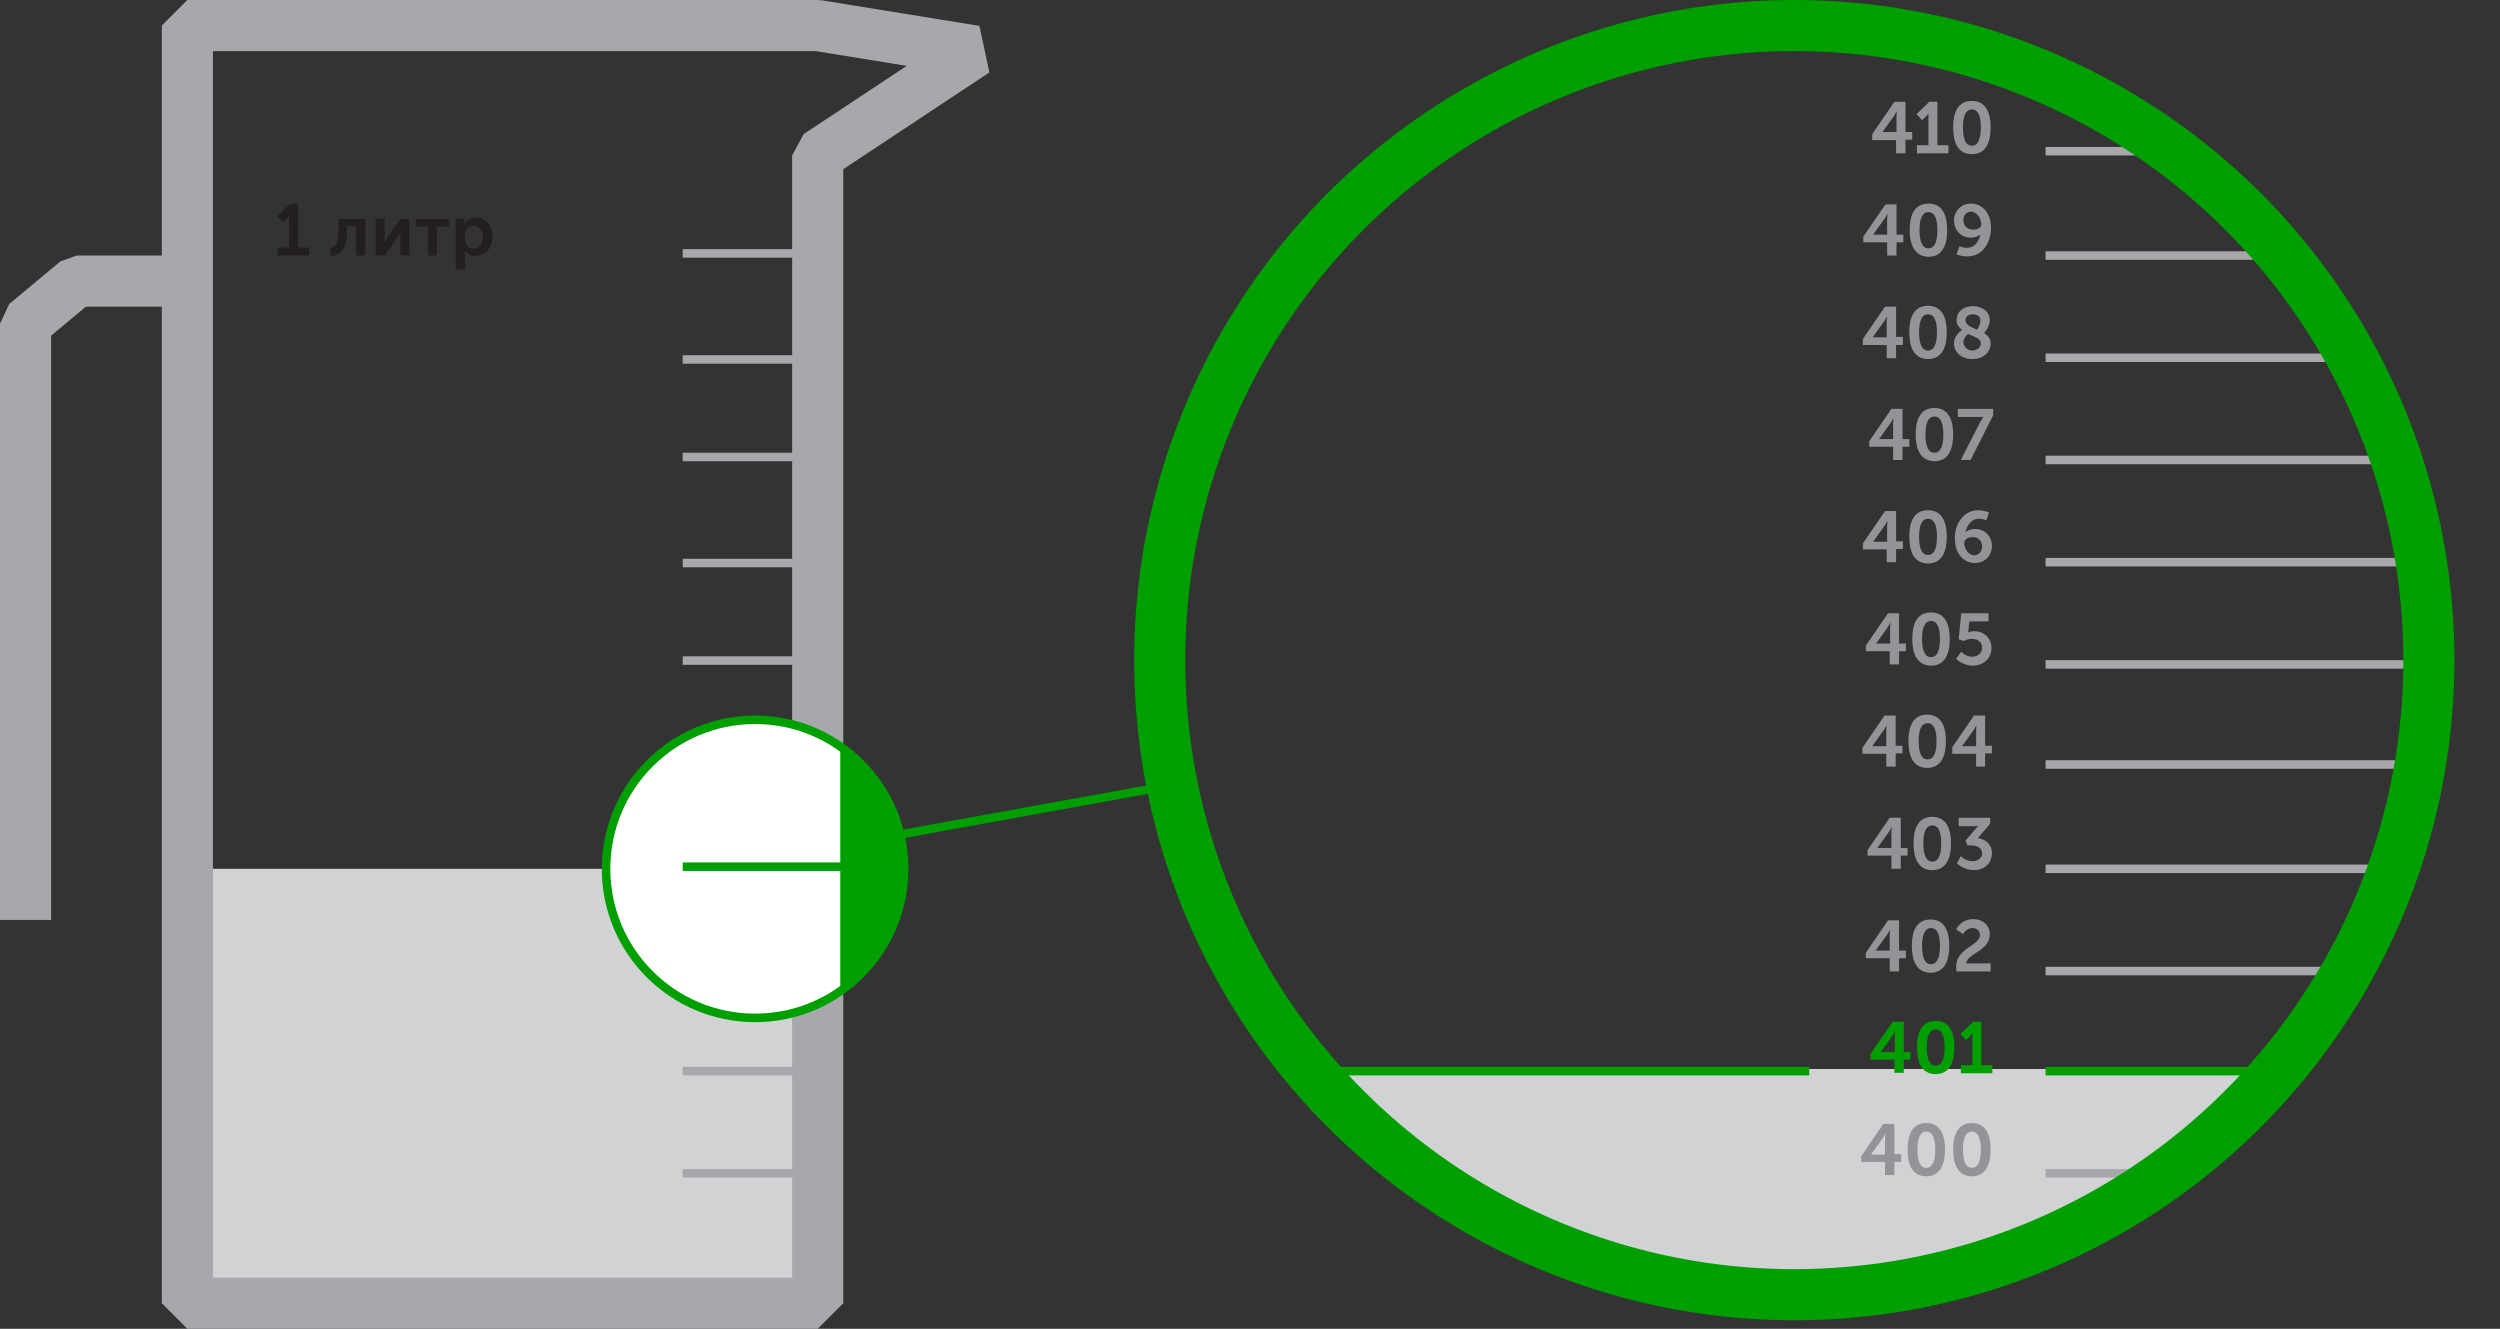 <?xml version="1.0" encoding="utf-8"?>
<!-- Generator: Adobe Illustrator 21.0.0, SVG Export Plug-In . SVG Version: 6.00 Build 0)  -->
<svg version="1.1" id="Layer_1" xmlns="http://www.w3.org/2000/svg" xmlns:xlink="http://www.w3.org/1999/xlink" x="0px" y="0px"
	 viewBox="0 0 587 312" style="enable-background:new 0 0 587 312;" xml:space="preserve">
<rect x="0" y="0" width="587" height="312" fill="#333333" stroke="none"/>
<style type="text/css">
	.st0{display:none;}
	.st1{display:inline;fill:none;stroke:#E51E28;stroke-width:2;stroke-miterlimit:10;}
	.st2{display:inline;}
	.st3{clip-path:url(#SVGID_2_);fill:#FFFFFF;}
	.st4{clip-path:url(#SVGID_2_);fill:none;stroke:#E51E28;stroke-width:12;stroke-linejoin:bevel;stroke-miterlimit:10;}
	.st5{display:inline;fill:#D0D2D3;}
	.st6{clip-path:url(#SVGID_4_);fill:none;stroke:#A6A8AB;stroke-width:12;stroke-linejoin:bevel;stroke-miterlimit:10;}
	.st7{display:inline;fill:none;stroke:#A6A8AB;stroke-width:2;stroke-miterlimit:10;}
	.st8{clip-path:url(#SVGID_6_);fill:none;stroke:#A6A8AB;stroke-width:12;stroke-linejoin:bevel;stroke-miterlimit:10;}
	.st9{clip-path:url(#SVGID_6_);fill:#FFFFFF;}
	.st10{clip-path:url(#SVGID_6_);fill:none;stroke:#E51E28;stroke-width:2;stroke-miterlimit:10;}
	.st11{display:inline;fill:#E51E28;}
	.st12{fill:#929497;}
	.st13{fill:#E51E28;}
	.st14{fill:#231F20;}
	.st15{clip-path:url(#SVGID_8_);fill:#D0D2D3;}
	.st16{clip-path:url(#SVGID_10_);fill:none;stroke:#A6A8AB;stroke-width:12;stroke-linejoin:bevel;stroke-miterlimit:10;}
	.st17{clip-path:url(#SVGID_12_);fill:none;stroke:#A6A8AB;stroke-width:12;stroke-linejoin:bevel;stroke-miterlimit:10;}
	.st18{clip-path:url(#SVGID_12_);fill:#FFFFFF;}
	.st19{clip-path:url(#SVGID_12_);fill:none;stroke:#E51E28;stroke-width:2;stroke-miterlimit:10;}
	.st20{clip-path:url(#SVGID_14_);fill:none;stroke:#E51E28;stroke-width:12;stroke-linejoin:bevel;stroke-miterlimit:10;}
	.st21{clip-path:url(#SVGID_16_);fill:#D0D2D3;}
	.st22{fill:none;stroke:#009F00;stroke-width:2;stroke-miterlimit:10;}
	.st23{fill:#D0D2D3;}
	.st24{clip-path:url(#SVGID_18_);fill:none;stroke:#A6A8AB;stroke-width:12;stroke-linejoin:bevel;stroke-miterlimit:10;}
	.st25{fill:none;stroke:#A6A8AB;stroke-width:2;stroke-miterlimit:10;}
	.st26{clip-path:url(#SVGID_20_);fill:none;stroke:#A6A8AB;stroke-width:12;stroke-linejoin:bevel;stroke-miterlimit:10;}
	.st27{clip-path:url(#SVGID_20_);fill:#FFFFFF;}
	.st28{clip-path:url(#SVGID_20_);fill:none;stroke:#009F00;stroke-width:2;stroke-miterlimit:10;}
	.st29{fill:#009F00;}
	.st30{clip-path:url(#SVGID_22_);fill:none;stroke:#009F00;stroke-width:12;stroke-linejoin:bevel;stroke-miterlimit:10;}
</style>
<g class="st0">
	<line class="st1" x1="172.4" y1="203" x2="417.1" y2="156"/>
	<g class="st2">
		<defs>
			<rect id="SVGID_1_" width="576.3" height="312"/>
		</defs>
		<clipPath id="SVGID_2_">
			<use xlink:href="#SVGID_1_"  style="overflow:visible;"/>
		</clipPath>
		<path class="st3" d="M421.3,304c82.3,0,149-66.7,149-149S503.6,6,421.3,6s-149,66.7-149,149S339,304,421.3,304"/>
		<circle class="st4" cx="421.3" cy="155" r="149"/>
	</g>
	<rect x="43.3" y="276" class="st5" width="148" height="27"/>
	<g class="st2">
		<defs>
			<rect id="SVGID_3_" width="576.3" height="312"/>
		</defs>
		<clipPath id="SVGID_4_">
			<use xlink:href="#SVGID_3_"  style="overflow:visible;"/>
		</clipPath>
		<polygon class="st6" points="192,6 229,12 192,36.5 192,306 44,306 44,6 		"/>
	</g>
	<line class="st7" x1="192" y1="251.5" x2="160.3" y2="251.5"/>
	<line class="st7" x1="192" y1="275.5" x2="160.3" y2="275.5"/>
	<line class="st7" x1="192" y1="155.1" x2="160.3" y2="155.1"/>
	<line class="st7" x1="192" y1="132.2" x2="160.3" y2="132.2"/>
	<line class="st7" x1="192" y1="107.3" x2="160.3" y2="107.3"/>
	<line class="st7" x1="192" y1="84.4" x2="160.3" y2="84.4"/>
	<line class="st7" x1="192" y1="59.5" x2="160.3" y2="59.5"/>
	<g class="st2">
		<defs>
			<rect id="SVGID_5_" width="576.3" height="312"/>
		</defs>
		<clipPath id="SVGID_6_">
			<use xlink:href="#SVGID_5_"  style="overflow:visible;"/>
		</clipPath>
		<polyline class="st8" points="44,66 18,66 6,76 6,216 		"/>
		<path class="st9" d="M177.3,239c19.3,0,35-15.7,35-35s-15.7-35-35-35s-35,15.7-35,35S158,239,177.3,239"/>
		<circle class="st10" cx="177.3" cy="204" r="35"/>
	</g>
	<line class="st1" x1="198.3" y1="203.5" x2="160.3" y2="203.5"/>
	<polygon class="st11" points="207.3,184.7 197.3,175 197.3,233 206.1,224.5 209.8,216.1 212.3,207.6 211.1,198 	"/>
	<line class="st1" x1="511.3" y1="275.5" x2="480.3" y2="275.5"/>
	<line class="st1" x1="535.3" y1="251.5" x2="480.3" y2="251.5"/>
	<line class="st1" x1="549.3" y1="227.5" x2="480.3" y2="227.5"/>
	<line class="st1" x1="565.3" y1="203.5" x2="480.3" y2="203.5"/>
	<line class="st1" x1="424.8" y1="203.5" x2="281.3" y2="203.5"/>
	<line class="st1" x1="570.3" y1="179.5" x2="480.3" y2="179.5"/>
	<line class="st1" x1="570.3" y1="155.5" x2="480.3" y2="155.5"/>
	<line class="st1" x1="570.3" y1="131.5" x2="480.3" y2="131.5"/>
	<line class="st1" x1="561.3" y1="107.5" x2="480.3" y2="107.5"/>
	<line class="st1" x1="547.3" y1="83.5" x2="480.3" y2="83.5"/>
	<line class="st1" x1="535.3" y1="59.5" x2="480.3" y2="59.5"/>
	<line class="st1" x1="513.3" y1="35.5" x2="480.3" y2="35.5"/>
	<g class="st2">
		<path class="st12" d="M438.1,223.7l5.2-7.6h2.6v7.1h1.6v1.8h-1.6v3.1h-2.2V225h-5.6V223.7z M443.7,223.2v-3.7
			c0-0.6,0.1-1.3,0.1-1.3h0c0,0-0.3,0.6-0.6,1.1l-2.8,3.9v0H443.7z"/>
		<path class="st12" d="M448.9,222.1c0-3.5,1.1-6.2,4.4-6.2s4.4,2.8,4.4,6.2s-1.1,6.3-4.4,6.3S448.9,225.5,448.9,222.1z
			 M455.5,222.1c0-2.3-0.5-4.2-2.1-4.2s-2.1,1.9-2.1,4.2c0,2.4,0.5,4.3,2.1,4.3S455.5,224.4,455.5,222.1z"/>
		<path class="st12" d="M459.3,227c0-4.4,5.6-5,5.6-7.4c0-1.1-0.8-1.7-1.8-1.7c-0.9,0-1.7,0.6-2.2,1.4l-1.6-1.1
			c0.7-1.3,2.1-2.4,4-2.4c2.1,0,3.9,1.3,3.9,3.6c0,3.9-5.4,4.5-5.5,6.8h5.7v1.9h-8C459.3,227.7,459.3,227.4,459.3,227z"/>
	</g>
	<g class="st2">
		<path class="st12" d="M437.3,175.6l5.2-7.6h2.6v7.1h1.6v1.8h-1.6v3.1h-2.2V177h-5.6V175.6z M442.9,175.2v-3.7
			c0-0.6,0.1-1.3,0.1-1.3h0c0,0-0.3,0.6-0.6,1.1l-2.8,3.9v0H442.9z"/>
		<path class="st12" d="M448.1,174c0-3.5,1.1-6.2,4.4-6.2c3.3,0,4.4,2.8,4.4,6.2c0,3.5-1.1,6.3-4.4,6.3
			C449.2,180.3,448.1,177.5,448.1,174z M454.7,174c0-2.3-0.5-4.2-2.1-4.2s-2.1,1.9-2.1,4.2c0,2.4,0.5,4.3,2.1,4.3
			S454.7,176.4,454.7,174z"/>
		<path class="st12" d="M458.3,175.6l5.2-7.6h2.6v7.1h1.6v1.8h-1.6v3.1H464V177h-5.6V175.6z M464,175.2v-3.7c0-0.6,0.1-1.3,0.1-1.3
			h0c0,0-0.3,0.6-0.6,1.1l-2.8,3.9v0H464z"/>
	</g>
	<g class="st2">
		<path class="st12" d="M437.4,127.6l5.2-7.6h2.6v7.1h1.6v1.8h-1.6v3.1h-2.2V129h-5.6V127.6z M443.1,127.2v-3.7
			c0-0.6,0.1-1.3,0.1-1.3h0c0,0-0.3,0.6-0.6,1.1l-2.8,3.9v0H443.1z"/>
		<path class="st12" d="M448.3,126c0-3.5,1.1-6.2,4.4-6.2s4.4,2.8,4.4,6.2c0,3.5-1.1,6.3-4.4,6.3S448.3,129.5,448.3,126z M454.8,126
			c0-2.3-0.5-4.2-2.1-4.2s-2.1,1.9-2.1,4.2c0,2.4,0.5,4.3,2.1,4.3S454.8,128.4,454.8,126z"/>
		<path class="st12" d="M464.5,119.8c0.8,0,1.7,0.2,2.5,0.5l-0.6,1.9c-0.3-0.2-1.1-0.4-1.7-0.4c-1.9,0-2.9,1.6-3.2,3.2h0
			c0.4-0.5,1.4-0.8,2.3-0.8c2.4,0,3.9,1.9,3.9,4c0,2.2-1.6,4-4,4c-2.5,0-4.7-2.1-4.7-5.7C458.9,123.4,460.8,119.8,464.5,119.8z
			 M465.4,128.3c0-1.2-0.8-2.2-2.2-2.2c-1,0-2,0.5-2,1.4c0,1.3,1,2.9,2.4,2.9C464.7,130.3,465.4,129.4,465.4,128.3z"/>
	</g>
	<g class="st2">
		<path class="st12" d="M437.4,79.6l5.2-7.6h2.6v7.1h1.6V81h-1.6v3.1H443V81h-5.6V79.6z M443,79.2v-3.7c0-0.6,0.1-1.3,0.1-1.3h0
			c0,0-0.3,0.6-0.6,1.1l-2.8,3.9v0H443z"/>
		<path class="st12" d="M448.3,78c0-3.5,1.1-6.2,4.4-6.2s4.4,2.8,4.4,6.2c0,3.5-1.1,6.3-4.4,6.3S448.3,81.5,448.3,78z M454.8,78
			c0-2.3-0.5-4.2-2.1-4.2s-2.1,1.9-2.1,4.2c0,2.4,0.5,4.3,2.1,4.3S454.8,80.4,454.8,78z"/>
		<path class="st12" d="M460.7,77.5c-0.7-0.6-1.3-1.3-1.3-2.3c0-1.7,1.2-3.3,3.9-3.3c2.2,0,3.9,1.3,3.9,3.3c0,1.4-1,2.6-1.3,3
			c0.9,0.6,1.5,1.3,1.5,2.5c0,1.9-1.6,3.6-4.3,3.6c-2.6,0-4.3-1.6-4.3-3.7C458.8,78.9,460.2,77.8,460.7,77.5z M463.1,82.3
			c1.1,0,2-0.7,2-1.7c0-1.1-1.5-1.5-3-2.2c-0.3,0.3-1.1,1-1.1,2C461.1,81.5,462,82.3,463.1,82.3z M465,75.3c0-1-0.7-1.5-1.8-1.5
			s-1.7,0.6-1.7,1.4c0,1.1,1.3,1.6,2.7,2.2C464.4,77.1,465,76.3,465,75.3z"/>
	</g>
	<g class="st2">
		<path class="st12" d="M439.2,247.5l5.2-7.6h2.6v7.1h1.6v1.8H447v3.1h-2.2v-3.1h-5.6V247.5z M444.9,247v-3.7c0-0.6,0.1-1.3,0.1-1.3
			h0c0,0-0.3,0.6-0.6,1.1l-2.8,3.9v0H444.9z"/>
		<path class="st12" d="M450.1,245.9c0-3.5,1.1-6.2,4.4-6.2s4.4,2.8,4.4,6.2s-1.1,6.3-4.4,6.3S450.1,249.4,450.1,245.9z
			 M456.6,245.9c0-2.3-0.5-4.2-2.1-4.2s-2.1,1.9-2.1,4.2c0,2.4,0.5,4.3,2.1,4.3S456.6,248.3,456.6,245.9z"/>
		<path class="st12" d="M460.5,250.1h2.6v-6.7c0-0.4,0-0.8,0-0.8h0c0,0-0.2,0.3-0.5,0.7l-1,0.9l-1.3-1.4l3-2.9h1.9v10.2h2.6v1.9
			h-7.4V250.1z"/>
	</g>
	<g class="st2">
		<path class="st13" d="M438.5,199.6l5.2-7.6h2.6v7.1h1.6v1.8h-1.6v3.1h-2.2v-3.1h-5.6V199.6z M444.1,199.1v-3.7
			c0-0.6,0.1-1.3,0.1-1.3h0c0,0-0.3,0.6-0.6,1.1l-2.8,3.9v0H444.1z"/>
		<path class="st13" d="M449.3,198c0-3.5,1.1-6.2,4.4-6.2c3.3,0,4.4,2.8,4.4,6.2c0,3.5-1.1,6.3-4.4,6.3
			C450.4,204.3,449.3,201.5,449.3,198z M455.8,198c0-2.3-0.5-4.2-2.1-4.2s-2.1,1.9-2.1,4.2c0,2.4,0.5,4.3,2.1,4.3
			S455.8,200.4,455.8,198z"/>
		<path class="st13" d="M460.4,201c0.6,0.7,1.7,1.2,2.8,1.2c1.2,0,2.2-0.8,2.2-1.8c0-1.3-1.2-1.9-2.6-1.9h-0.8l-0.5-1.1l2.2-2.6
			c0.5-0.6,0.9-0.9,0.9-0.9v0c0,0-0.4,0.1-1.1,0.1h-3.6V192h7.4v1.4l-2.9,3.4c1.7,0.2,3.3,1.4,3.3,3.5c0,2.1-1.5,4-4.2,4
			c-1.4,0-2.9-0.5-4-1.6L460.4,201z"/>
	</g>
	<g class="st2">
		<path class="st12" d="M438.1,151.6l5.2-7.6h2.6v7.1h1.6v1.8h-1.6v3.1h-2.2v-3.1h-5.6V151.6z M443.8,151.1v-3.7
			c0-0.6,0.1-1.3,0.1-1.3h0c0,0-0.3,0.6-0.6,1.1l-2.8,3.9v0H443.8z"/>
		<path class="st12" d="M449,150c0-3.5,1.1-6.2,4.4-6.2s4.4,2.8,4.4,6.2c0,3.5-1.1,6.3-4.4,6.3S449,153.5,449,150z M455.5,150
			c0-2.3-0.5-4.2-2.1-4.2s-2.1,1.9-2.1,4.2c0,2.4,0.5,4.3,2.1,4.3S455.5,152.4,455.5,150z"/>
		<path class="st12" d="M460.5,153c0.5,0.6,1.5,1.2,2.6,1.2c1.2,0,2.3-0.8,2.3-2.1c0-1.3-1-2.1-2.4-2.1c-0.6,0-1.3,0.2-1.9,0.5
			l-1.2-0.4l0.6-6.1h6.4v1.9h-4.5l-0.2,2c0,0.3-0.1,0.6-0.1,0.6h0c0.2-0.1,0.9-0.3,1.3-0.3c2.7,0,4.2,1.8,4.2,4
			c0,2.4-1.9,4.1-4.4,4.1c-1.4,0-2.9-0.6-3.9-1.6L460.5,153z"/>
	</g>
	<g class="st2">
		<path class="st12" d="M438.9,103.6l5.2-7.6h2.6v7.1h1.6v1.8h-1.6v3.1h-2.2v-3.1h-5.6V103.6z M444.5,103.1v-3.7
			c0-0.6,0.1-1.3,0.1-1.3h0c0,0-0.3,0.6-0.6,1.1l-2.8,3.9v0H444.5z"/>
		<path class="st12" d="M449.7,102c0-3.5,1.1-6.2,4.4-6.2s4.4,2.8,4.4,6.2c0,3.5-1.1,6.3-4.4,6.3S449.7,105.5,449.7,102z M456.3,102
			c0-2.3-0.5-4.2-2.1-4.2s-2.1,1.9-2.1,4.2c0,2.4,0.5,4.3,2.1,4.3S456.3,104.4,456.3,102z"/>
		<path class="st12" d="M464.9,99c0.4-0.7,0.7-1.1,0.7-1.1v0c0,0-0.2,0-0.8,0h-5.2V96h8.3v1.5l-5.3,10.5h-2.3L464.9,99z"/>
	</g>
	<g class="st2">
		<path class="st12" d="M437.5,55.6l5.2-7.6h2.6v7.1h1.6v1.8h-1.6V60h-2.2v-3.1h-5.6V55.6z M443.1,55.1v-3.7c0-0.6,0.1-1.3,0.1-1.3
			h0c0,0-0.3,0.6-0.6,1.1l-2.8,3.9v0H443.1z"/>
		<path class="st12" d="M448.4,54c0-3.5,1.1-6.2,4.4-6.2s4.4,2.8,4.4,6.2c0,3.5-1.1,6.3-4.4,6.3S448.4,57.4,448.4,54z M454.9,54
			c0-2.3-0.5-4.2-2.1-4.2s-2.1,1.9-2.1,4.2c0,2.4,0.5,4.3,2.1,4.3S454.9,56.4,454.9,54z"/>
		<path class="st12" d="M460.1,57.8c0.4,0.2,1.1,0.4,1.7,0.4c1.9,0,2.9-1.6,3.2-3.2h0c-0.4,0.5-1.4,0.8-2.3,0.8
			c-2.4,0-3.9-1.9-3.9-4c0-2.2,1.6-4,4-4c2.5,0,4.7,2.1,4.7,5.7c0,3.2-1.8,6.7-5.6,6.7c-0.8,0-1.7-0.1-2.5-0.5L460.1,57.8z
			 M465.2,52.7c0-1.5-1.1-3-2.4-3c-1.1,0-1.8,0.9-1.8,2c0,1.2,0.8,2.2,2.2,2.2C464.3,54,465.2,53.5,465.2,52.7z"/>
	</g>
	<g class="st2">
		<path class="st12" d="M439.6,31.5l5.2-7.6h2.6V31h1.6v1.8h-1.6V36h-2.2v-3.1h-5.6V31.5z M445.3,31v-3.7c0-0.6,0.1-1.3,0.1-1.3h0
			c0,0-0.3,0.6-0.6,1.1l-2.8,3.9v0H445.3z"/>
		<path class="st12" d="M450.2,34.1h2.6v-6.7c0-0.4,0-0.8,0-0.8h0c0,0-0.2,0.3-0.5,0.7l-1,0.9l-1.3-1.4l3-2.9h1.9v10.2h2.6V36h-7.4
			V34.1z"/>
		<path class="st12" d="M458.6,29.9c0-3.5,1.1-6.2,4.4-6.2s4.4,2.8,4.4,6.2c0,3.5-1.1,6.3-4.4,6.3S458.6,33.4,458.6,29.9z
			 M465.1,29.9c0-2.3-0.5-4.2-2.1-4.2s-2.1,1.9-2.1,4.2c0,2.4,0.5,4.3,2.1,4.3S465.1,32.3,465.1,29.9z"/>
	</g>
	<g class="st2">
		<path class="st12" d="M437,271.5l5.2-7.6h2.6v7.1h1.6v1.8h-1.6v3.1h-2.2v-3.1H437V271.5z M442.6,271.1v-3.7c0-0.6,0.1-1.3,0.1-1.3
			h0c0,0-0.3,0.6-0.6,1.1l-2.8,3.9v0H442.6z"/>
		<path class="st12" d="M447.9,269.9c0-3.5,1.1-6.2,4.4-6.2s4.4,2.8,4.4,6.2s-1.1,6.3-4.4,6.3S447.9,273.4,447.9,269.9z
			 M454.4,269.9c0-2.3-0.5-4.2-2.1-4.2s-2.1,1.9-2.1,4.2c0,2.4,0.5,4.3,2.1,4.3S454.4,272.3,454.4,269.9z"/>
		<path class="st12" d="M458.6,269.9c0-3.5,1.1-6.2,4.4-6.2c3.3,0,4.4,2.8,4.4,6.2s-1.1,6.3-4.4,6.3
			C459.7,276.2,458.6,273.4,458.6,269.9z M465.1,269.9c0-2.3-0.5-4.2-2.1-4.2s-2.1,1.9-2.1,4.2c0,2.4,0.5,4.3,2.1,4.3
			S465.1,272.3,465.1,269.9z"/>
	</g>
	<g class="st2">
		<path class="st14" d="M65.3,58.1h2.6v-6.7c0-0.4,0-0.8,0-0.8h0c0,0-0.2,0.3-0.5,0.7l-1,0.9l-1.3-1.4l3-2.9H70v10.2h2.6V60h-7.4
			V58.1z"/>
		<path class="st14" d="M77.7,58.2c1.1-0.2,1.8-1.1,1.8-4.1v-2.7h6.3V60h-2.2v-6.9h-2.1v1c0,3.8-1,5.9-3.9,6V58.2z"/>
		<path class="st14" d="M88.2,51.3h2.1V56c0,0.4,0,0.9-0.1,1h0c0.1-0.2,0.4-0.7,0.6-1l3.2-4.6h2.1V60h-2.1v-4.6c0-0.3,0-0.8,0.1-1h0
			c-0.1,0.2-0.4,0.7-0.6,1L90.3,60h-2.1V51.3z"/>
		<path class="st14" d="M100.5,53.2h-2.9v-1.8h7.9v1.8h-2.9V60h-2.1V53.2z"/>
		<path class="st14" d="M107,51.3h2V52c0,0.3,0,0.6,0,0.6h0c0.6-0.9,1.6-1.5,2.8-1.5c2.3,0,3.8,1.9,3.8,4.5c0,2.8-1.7,4.5-4,4.5
			c-1,0-1.9-0.4-2.5-1.2h0c0,0,0.1,0.3,0.1,0.7v3.7H107V51.3z M111.2,58.4c1.2,0,2.2-1,2.2-2.7c0-1.6-0.9-2.7-2.1-2.7
			c-1.1,0-2.2,0.8-2.2,2.7C109.1,57.1,109.8,58.4,111.2,58.4z"/>
	</g>
</g>
<g class="st0">
	<g class="st2">
		<defs>
			<rect id="SVGID_7_" width="576.3" height="312"/>
		</defs>
		<clipPath id="SVGID_8_">
			<use xlink:href="#SVGID_7_"  style="overflow:visible;"/>
		</clipPath>
		<path class="st15" d="M283.3,203l32,55c0,0,28,48,107.5,48c79.5,0,109.5-48,109.5-48l28-54L283.3,203z"/>
	</g>
	<line class="st1" x1="172.4" y1="203" x2="277.1" y2="184"/>
	<rect x="43.3" y="204" class="st5" width="148" height="99"/>
	<g class="st2">
		<defs>
			<rect id="SVGID_9_" width="576.3" height="312"/>
		</defs>
		<clipPath id="SVGID_10_">
			<use xlink:href="#SVGID_9_"  style="overflow:visible;"/>
		</clipPath>
		<polygon class="st16" points="192,6 229,12 192,36.5 192,306 44,306 44,6 		"/>
	</g>
	<line class="st7" x1="192" y1="251.5" x2="160.3" y2="251.5"/>
	<line class="st7" x1="192" y1="275.5" x2="160.3" y2="275.5"/>
	<line class="st7" x1="192" y1="155.1" x2="160.3" y2="155.1"/>
	<line class="st7" x1="192" y1="132.2" x2="160.3" y2="132.2"/>
	<line class="st7" x1="192" y1="107.3" x2="160.3" y2="107.3"/>
	<line class="st7" x1="192" y1="84.4" x2="160.3" y2="84.4"/>
	<line class="st7" x1="192" y1="59.5" x2="160.3" y2="59.5"/>
	<g class="st2">
		<defs>
			<rect id="SVGID_11_" width="576.3" height="312"/>
		</defs>
		<clipPath id="SVGID_12_">
			<use xlink:href="#SVGID_11_"  style="overflow:visible;"/>
		</clipPath>
		<polyline class="st17" points="44,66 18,66 6,76 6,216 		"/>
		<path class="st18" d="M177.3,239c19.3,0,35-15.7,35-35s-15.7-35-35-35s-35,15.7-35,35S158,239,177.3,239"/>
		<circle class="st19" cx="177.3" cy="204" r="35"/>
	</g>
	<line class="st1" x1="198.3" y1="203.5" x2="160.3" y2="203.5"/>
	<polygon class="st11" points="207.3,184.7 197.3,175 197.3,233 206.1,224.5 209.8,216.1 212.3,207.6 211.1,198 	"/>
	<line class="st7" x1="511.3" y1="275.5" x2="480.3" y2="275.5"/>
	<line class="st7" x1="535.3" y1="251.5" x2="480.3" y2="251.5"/>
	<line class="st7" x1="549.3" y1="227.5" x2="480.3" y2="227.5"/>
	<line class="st1" x1="565.3" y1="203.5" x2="480.3" y2="203.5"/>
	<line class="st1" x1="424.8" y1="203.5" x2="281.3" y2="203.5"/>
	<line class="st7" x1="570.3" y1="179.5" x2="480.3" y2="179.5"/>
	<line class="st7" x1="570.3" y1="155.5" x2="480.3" y2="155.5"/>
	<line class="st7" x1="570.3" y1="131.5" x2="480.3" y2="131.5"/>
	<line class="st7" x1="561.3" y1="107.5" x2="480.3" y2="107.5"/>
	<line class="st7" x1="547.3" y1="83.5" x2="480.3" y2="83.5"/>
	<line class="st7" x1="535.3" y1="59.5" x2="480.3" y2="59.5"/>
	<line class="st7" x1="513.3" y1="35.5" x2="480.3" y2="35.5"/>
	<g class="st2">
		<path class="st12" d="M438.1,223.7l5.2-7.6h2.6v7.1h1.6v1.8h-1.6v3.1h-2.2V225h-5.6V223.7z M443.7,223.2v-3.7
			c0-0.6,0.1-1.3,0.1-1.3h0c0,0-0.3,0.6-0.6,1.1l-2.8,3.9v0H443.7z"/>
		<path class="st12" d="M448.9,222.1c0-3.5,1.1-6.2,4.4-6.2s4.4,2.8,4.4,6.2s-1.1,6.3-4.4,6.3S448.9,225.5,448.9,222.1z
			 M455.5,222.1c0-2.3-0.5-4.2-2.1-4.2s-2.1,1.9-2.1,4.2c0,2.4,0.5,4.3,2.1,4.3S455.5,224.4,455.5,222.1z"/>
		<path class="st12" d="M459.3,227c0-4.4,5.6-5,5.6-7.4c0-1.1-0.8-1.7-1.8-1.7c-0.9,0-1.7,0.6-2.2,1.4l-1.6-1.1
			c0.7-1.3,2.1-2.4,4-2.4c2.1,0,3.9,1.3,3.9,3.6c0,3.9-5.4,4.5-5.5,6.8h5.7v1.9h-8C459.3,227.7,459.3,227.4,459.3,227z"/>
	</g>
	<g class="st2">
		<path class="st12" d="M437.3,175.6l5.2-7.6h2.6v7.1h1.6v1.8h-1.6v3.1h-2.2V177h-5.6V175.6z M442.9,175.2v-3.7
			c0-0.6,0.1-1.3,0.1-1.3h0c0,0-0.3,0.6-0.6,1.1l-2.8,3.9v0H442.9z"/>
		<path class="st12" d="M448.1,174c0-3.5,1.1-6.2,4.4-6.2c3.3,0,4.4,2.8,4.4,6.2c0,3.5-1.1,6.3-4.4,6.3
			C449.2,180.3,448.1,177.5,448.1,174z M454.7,174c0-2.3-0.5-4.2-2.1-4.2s-2.1,1.9-2.1,4.2c0,2.4,0.5,4.3,2.1,4.3
			S454.7,176.4,454.7,174z"/>
		<path class="st12" d="M458.3,175.6l5.2-7.6h2.6v7.1h1.6v1.8h-1.6v3.1H464V177h-5.6V175.6z M464,175.2v-3.7c0-0.6,0.1-1.3,0.1-1.3
			h0c0,0-0.3,0.6-0.6,1.1l-2.8,3.9v0H464z"/>
	</g>
	<g class="st2">
		<path class="st12" d="M437.4,127.6l5.2-7.6h2.6v7.1h1.6v1.8h-1.6v3.1h-2.2V129h-5.6V127.6z M443.1,127.2v-3.7
			c0-0.6,0.1-1.3,0.1-1.3h0c0,0-0.3,0.6-0.6,1.1l-2.8,3.9v0H443.1z"/>
		<path class="st12" d="M448.3,126c0-3.5,1.1-6.2,4.4-6.2s4.4,2.8,4.4,6.2c0,3.5-1.1,6.3-4.4,6.3S448.3,129.5,448.3,126z M454.8,126
			c0-2.3-0.5-4.2-2.1-4.2s-2.1,1.9-2.1,4.2c0,2.4,0.5,4.3,2.1,4.3S454.8,128.4,454.8,126z"/>
		<path class="st12" d="M464.5,119.8c0.8,0,1.7,0.2,2.5,0.5l-0.6,1.9c-0.3-0.2-1.1-0.4-1.7-0.4c-1.9,0-2.9,1.6-3.2,3.2h0
			c0.4-0.5,1.4-0.8,2.3-0.8c2.4,0,3.9,1.9,3.9,4c0,2.2-1.6,4-4,4c-2.5,0-4.7-2.1-4.7-5.7C458.9,123.4,460.8,119.8,464.5,119.8z
			 M465.4,128.3c0-1.2-0.8-2.2-2.2-2.2c-1,0-2,0.5-2,1.4c0,1.3,1,2.9,2.4,2.9C464.7,130.3,465.4,129.4,465.4,128.3z"/>
	</g>
	<g class="st2">
		<path class="st12" d="M437.4,79.6l5.2-7.6h2.6v7.1h1.6V81h-1.6v3.1H443V81h-5.6V79.6z M443,79.2v-3.7c0-0.6,0.1-1.3,0.1-1.3h0
			c0,0-0.3,0.6-0.6,1.1l-2.8,3.9v0H443z"/>
		<path class="st12" d="M448.3,78c0-3.5,1.1-6.2,4.4-6.2s4.4,2.8,4.4,6.2c0,3.5-1.1,6.3-4.4,6.3S448.3,81.5,448.3,78z M454.8,78
			c0-2.3-0.5-4.2-2.1-4.2s-2.1,1.9-2.1,4.2c0,2.4,0.5,4.3,2.1,4.3S454.8,80.4,454.8,78z"/>
		<path class="st12" d="M460.7,77.5c-0.7-0.6-1.3-1.3-1.3-2.3c0-1.7,1.2-3.3,3.9-3.3c2.2,0,3.9,1.3,3.9,3.3c0,1.4-1,2.6-1.3,3
			c0.9,0.6,1.5,1.3,1.5,2.5c0,1.9-1.6,3.6-4.3,3.6c-2.6,0-4.3-1.6-4.3-3.7C458.8,78.9,460.2,77.8,460.7,77.5z M463.1,82.3
			c1.1,0,2-0.7,2-1.7c0-1.1-1.5-1.5-3-2.2c-0.3,0.3-1.1,1-1.1,2C461.1,81.5,462,82.3,463.1,82.3z M465,75.3c0-1-0.7-1.5-1.8-1.5
			s-1.7,0.6-1.7,1.4c0,1.1,1.3,1.6,2.7,2.2C464.4,77.1,465,76.3,465,75.3z"/>
	</g>
	<g class="st2">
		<path class="st12" d="M439.2,247.5l5.2-7.6h2.6v7.1h1.6v1.8H447v3.1h-2.2v-3.1h-5.6V247.5z M444.9,247v-3.7c0-0.6,0.1-1.3,0.1-1.3
			h0c0,0-0.3,0.6-0.6,1.1l-2.8,3.9v0H444.9z"/>
		<path class="st12" d="M450.1,245.9c0-3.5,1.1-6.2,4.4-6.2s4.4,2.8,4.4,6.2s-1.1,6.3-4.4,6.3S450.1,249.4,450.1,245.9z
			 M456.6,245.9c0-2.3-0.5-4.2-2.1-4.2s-2.1,1.9-2.1,4.2c0,2.4,0.5,4.3,2.1,4.3S456.6,248.3,456.6,245.9z"/>
		<path class="st12" d="M460.5,250.1h2.6v-6.7c0-0.4,0-0.8,0-0.8h0c0,0-0.2,0.3-0.5,0.7l-1,0.9l-1.3-1.4l3-2.9h1.9v10.2h2.6v1.9
			h-7.4V250.1z"/>
	</g>
	<g class="st2">
		<path class="st13" d="M438.5,199.6l5.2-7.6h2.6v7.1h1.6v1.8h-1.6v3.1h-2.2v-3.1h-5.6V199.6z M444.1,199.1v-3.7
			c0-0.6,0.1-1.3,0.1-1.3h0c0,0-0.3,0.6-0.6,1.1l-2.8,3.9v0H444.1z"/>
		<path class="st13" d="M449.3,198c0-3.5,1.1-6.2,4.4-6.2c3.3,0,4.4,2.8,4.4,6.2c0,3.5-1.1,6.3-4.4,6.3
			C450.4,204.3,449.3,201.5,449.3,198z M455.8,198c0-2.3-0.5-4.2-2.1-4.2s-2.1,1.9-2.1,4.2c0,2.4,0.5,4.3,2.1,4.3
			S455.8,200.4,455.8,198z"/>
		<path class="st13" d="M460.4,201c0.6,0.7,1.7,1.2,2.8,1.2c1.2,0,2.2-0.8,2.2-1.8c0-1.3-1.2-1.9-2.6-1.9h-0.8l-0.5-1.1l2.2-2.6
			c0.5-0.6,0.9-0.9,0.9-0.9v0c0,0-0.4,0.1-1.1,0.1h-3.6V192h7.4v1.4l-2.9,3.4c1.7,0.2,3.3,1.4,3.3,3.5c0,2.1-1.5,4-4.2,4
			c-1.4,0-2.9-0.5-4-1.6L460.4,201z"/>
	</g>
	<g class="st2">
		<path class="st14" d="M65.3,58.1h2.6v-6.7c0-0.4,0-0.8,0-0.8h0c0,0-0.2,0.3-0.5,0.7l-1,0.9l-1.3-1.4l3-2.9H70v10.2h2.6V60h-7.4
			V58.1z"/>
		<path class="st14" d="M77.7,58.2c1.1-0.2,1.8-1.1,1.8-4.1v-2.7h6.3V60h-2.2v-6.9h-2.1v1c0,3.8-1,5.9-3.9,6V58.2z"/>
		<path class="st14" d="M88.2,51.3h2.1V56c0,0.4,0,0.9-0.1,1h0c0.1-0.2,0.4-0.7,0.6-1l3.2-4.6h2.1V60h-2.1v-4.6c0-0.3,0-0.8,0.1-1h0
			c-0.1,0.2-0.4,0.7-0.6,1L90.3,60h-2.1V51.3z"/>
		<path class="st14" d="M100.5,53.2h-2.9v-1.8h7.9v1.8h-2.9V60h-2.1V53.2z"/>
		<path class="st14" d="M107,51.3h2V52c0,0.3,0,0.6,0,0.6h0c0.6-0.9,1.6-1.5,2.8-1.5c2.3,0,3.8,1.9,3.8,4.5c0,2.8-1.7,4.5-4,4.5
			c-1,0-1.9-0.4-2.5-1.2h0c0,0,0.1,0.3,0.1,0.7v3.7H107V51.3z M111.2,58.4c1.2,0,2.2-1,2.2-2.7c0-1.6-0.9-2.7-2.1-2.7
			c-1.1,0-2.2,0.8-2.2,2.7C109.1,57.1,109.8,58.4,111.2,58.4z"/>
	</g>
	<g class="st2">
		<path class="st12" d="M438.1,151.6l5.2-7.6h2.6v7.1h1.6v1.8h-1.6v3.1h-2.2v-3.1h-5.6V151.6z M443.8,151.1v-3.7
			c0-0.6,0.1-1.3,0.1-1.3h0c0,0-0.3,0.6-0.6,1.1l-2.8,3.9v0H443.8z"/>
		<path class="st12" d="M449,150c0-3.5,1.1-6.2,4.4-6.2c3.3,0,4.4,2.8,4.4,6.2c0,3.5-1.1,6.3-4.4,6.3C450.1,156.2,449,153.5,449,150
			z M455.5,150c0-2.3-0.5-4.2-2.1-4.2s-2.1,1.9-2.1,4.2c0,2.4,0.5,4.3,2.1,4.3S455.5,152.4,455.5,150z"/>
		<path class="st12" d="M460.5,153c0.5,0.6,1.5,1.2,2.6,1.2c1.2,0,2.3-0.8,2.3-2.1c0-1.3-1-2.1-2.4-2.1c-0.6,0-1.3,0.2-1.9,0.5
			l-1.2-0.4l0.6-6.1h6.4v1.9h-4.5l-0.2,2c0,0.3-0.1,0.6-0.1,0.6h0c0.2-0.1,0.9-0.3,1.3-0.3c2.7,0,4.2,1.8,4.2,4
			c0,2.4-1.9,4.1-4.4,4.1c-1.4,0-2.9-0.6-3.9-1.6L460.5,153z"/>
	</g>
	<g class="st2">
		<path class="st12" d="M438.9,103.6l5.2-7.6h2.6v7.1h1.6v1.8h-1.6v3.1h-2.2v-3.1h-5.6V103.6z M444.5,103.1v-3.7
			c0-0.6,0.1-1.3,0.1-1.3h0c0,0-0.3,0.6-0.6,1.1l-2.8,3.9v0H444.5z"/>
		<path class="st12" d="M449.8,102c0-3.5,1.1-6.2,4.4-6.2c3.3,0,4.4,2.8,4.4,6.2c0,3.5-1.1,6.3-4.4,6.3
			C450.9,108.2,449.8,105.5,449.8,102z M456.3,102c0-2.3-0.5-4.2-2.1-4.2s-2.1,1.9-2.1,4.2c0,2.4,0.5,4.3,2.1,4.3
			S456.3,104.4,456.3,102z"/>
		<path class="st12" d="M465,99c0.4-0.7,0.7-1.1,0.7-1.1v0c0,0-0.2,0-0.8,0h-5.2V96h8.3v1.5l-5.3,10.5h-2.3L465,99z"/>
	</g>
	<g class="st2">
		<path class="st12" d="M437.5,55.6l5.2-7.6h2.6v7.1h1.6v1.8h-1.6V60h-2.2v-3.1h-5.6V55.6z M443.1,55.1v-3.7c0-0.6,0.1-1.3,0.1-1.3
			h0c0,0-0.3,0.6-0.6,1.1l-2.8,3.9v0H443.1z"/>
		<path class="st12" d="M448.4,54c0-3.5,1.1-6.2,4.4-6.2c3.3,0,4.4,2.8,4.4,6.2c0,3.5-1.1,6.3-4.4,6.3
			C449.5,60.2,448.4,57.4,448.4,54z M454.9,54c0-2.3-0.5-4.2-2.1-4.2s-2.1,1.9-2.1,4.2c0,2.4,0.5,4.3,2.1,4.3S454.9,56.4,454.9,54z"
			/>
		<path class="st12" d="M460.1,57.8c0.4,0.2,1.1,0.4,1.7,0.4c1.9,0,2.9-1.6,3.2-3.2h0c-0.4,0.5-1.4,0.8-2.3,0.8
			c-2.4,0-3.9-1.9-3.9-4c0-2.2,1.6-4,4-4c2.5,0,4.7,2.1,4.7,5.7c0,3.2-1.8,6.7-5.6,6.7c-0.8,0-1.7-0.1-2.5-0.5L460.1,57.8z
			 M465.2,52.7c0-1.5-1.1-3-2.4-3c-1.1,0-1.8,0.9-1.8,2c0,1.2,0.8,2.2,2.2,2.2C464.3,54,465.2,53.5,465.2,52.7z"/>
	</g>
	<g class="st2">
		<path class="st12" d="M439.6,31.5l5.2-7.6h2.6V31h1.6v1.8h-1.6V36h-2.2v-3.1h-5.6V31.5z M445.3,31v-3.7c0-0.6,0.1-1.3,0.1-1.3h0
			c0,0-0.3,0.6-0.6,1.1l-2.8,3.9v0H445.3z"/>
		<path class="st12" d="M450.2,34.1h2.6v-6.7c0-0.4,0-0.8,0-0.8h0c0,0-0.2,0.3-0.5,0.7l-1,0.9l-1.3-1.4l3-2.9h1.9v10.2h2.6V36h-7.4
			V34.1z"/>
		<path class="st12" d="M458.6,29.9c0-3.5,1.1-6.2,4.4-6.2c3.3,0,4.4,2.8,4.4,6.2c0,3.5-1.1,6.3-4.4,6.3
			C459.7,36.2,458.6,33.4,458.6,29.9z M465.1,29.9c0-2.3-0.5-4.2-2.1-4.2s-2.1,1.9-2.1,4.2c0,2.4,0.5,4.3,2.1,4.3
			S465.1,32.3,465.1,29.9z"/>
	</g>
	<g class="st2">
		<path class="st12" d="M437,271.5l5.2-7.6h2.6v7.1h1.6v1.8h-1.6v3.1h-2.2v-3.1H437V271.5z M442.6,271.1v-3.7c0-0.6,0.1-1.3,0.1-1.3
			h0c0,0-0.3,0.6-0.6,1.1l-2.8,3.9v0H442.6z"/>
		<path class="st12" d="M447.9,269.9c0-3.5,1.1-6.2,4.4-6.2s4.4,2.8,4.4,6.2s-1.1,6.3-4.4,6.3S447.9,273.4,447.9,269.9z
			 M454.4,269.9c0-2.3-0.5-4.2-2.1-4.2s-2.1,1.9-2.1,4.2c0,2.4,0.5,4.3,2.1,4.3S454.4,272.3,454.4,269.9z"/>
		<path class="st12" d="M458.6,269.9c0-3.5,1.1-6.2,4.4-6.2c3.3,0,4.4,2.8,4.4,6.2s-1.1,6.3-4.4,6.3
			C459.7,276.2,458.6,273.4,458.6,269.9z M465.1,269.9c0-2.3-0.5-4.2-2.1-4.2s-2.1,1.9-2.1,4.2c0,2.4,0.5,4.3,2.1,4.3
			S465.1,272.3,465.1,269.9z"/>
	</g>
	<g class="st2">
		<defs>
			<rect id="SVGID_13_" width="576.3" height="312"/>
		</defs>
		<clipPath id="SVGID_14_">
			<use xlink:href="#SVGID_13_"  style="overflow:visible;"/>
		</clipPath>
		<circle class="st20" cx="421.3" cy="155" r="149"/>
	</g>
</g>
<g>
	<g>
		<defs>
			<rect id="SVGID_15_" width="576.3" height="312"/>
		</defs>
		<clipPath id="SVGID_16_">
			<use xlink:href="#SVGID_15_"  style="overflow:visible;"/>
		</clipPath>
		<path class="st21" d="M315.3,251v7c0,0,28,48,107.5,48c79.5,0,109.5-48,109.5-48v-7H315.3z"/>
	</g>
	<line class="st22" x1="172.4" y1="203" x2="277.1" y2="184"/>
	<rect x="43.3" y="204" class="st23" width="148" height="99"/>
	<g>
		<defs>
			<rect id="SVGID_17_" width="576.3" height="312"/>
		</defs>
		<clipPath id="SVGID_18_">
			<use xlink:href="#SVGID_17_"  style="overflow:visible;"/>
		</clipPath>
		<polygon class="st24" points="192,6 229,12 192,36.5 192,306 44,306 44,6 		"/>
	</g>
	<line class="st25" x1="192" y1="251.5" x2="160.3" y2="251.5"/>
	<line class="st25" x1="192" y1="275.5" x2="160.3" y2="275.5"/>
	<line class="st25" x1="192" y1="155.1" x2="160.3" y2="155.1"/>
	<line class="st25" x1="192" y1="132.2" x2="160.3" y2="132.2"/>
	<line class="st25" x1="192" y1="107.3" x2="160.3" y2="107.3"/>
	<line class="st25" x1="192" y1="84.4" x2="160.3" y2="84.4"/>
	<line class="st25" x1="192" y1="59.5" x2="160.3" y2="59.5"/>
	<g>
		<defs>
			<rect id="SVGID_19_" width="576.3" height="312"/>
		</defs>
		<clipPath id="SVGID_20_">
			<use xlink:href="#SVGID_19_"  style="overflow:visible;"/>
		</clipPath>
		<polyline class="st26" points="44,66 18,66 6,76 6,216 		"/>
		<path class="st27" d="M177.3,239c19.3,0,35-15.7,35-35s-15.7-35-35-35s-35,15.7-35,35S158,239,177.3,239"/>
		<circle class="st28" cx="177.3" cy="204" r="35"/>
	</g>
	<line class="st22" x1="198.3" y1="203.5" x2="160.3" y2="203.5"/>
	<polygon class="st29" points="207.3,184.7 197.3,175 197.3,233 206.1,224.5 209.8,216.1 212.3,207.6 211.1,198 	"/>
	<line class="st25" x1="511.3" y1="275.5" x2="480.3" y2="275.5"/>
	<line class="st22" x1="535.3" y1="251.5" x2="480.3" y2="251.5"/>
	<line class="st25" x1="549.3" y1="228" x2="480.3" y2="228"/>
	<line class="st25" x1="565.3" y1="204" x2="480.3" y2="204"/>
	<line class="st22" x1="424.8" y1="251.5" x2="308.3" y2="251.5"/>
	<line class="st25" x1="570.3" y1="179.5" x2="480.3" y2="179.5"/>
	<line class="st25" x1="570.3" y1="156" x2="480.3" y2="156"/>
	<line class="st25" x1="570.3" y1="132" x2="480.3" y2="132"/>
	<line class="st25" x1="561.3" y1="108" x2="480.3" y2="108"/>
	<line class="st25" x1="547.3" y1="84" x2="480.3" y2="84"/>
	<line class="st25" x1="535.3" y1="60" x2="480.3" y2="60"/>
	<line class="st25" x1="513.3" y1="35.5" x2="480.3" y2="35.5"/>
	<g>
		<path class="st12" d="M438.1,223.7l5.2-7.6h2.6v7.1h1.6v1.8h-1.6v3.1h-2.2V225h-5.6V223.7z M443.7,223.2v-3.7
			c0-0.6,0.1-1.3,0.1-1.3h0c0,0-0.3,0.6-0.6,1.1l-2.8,3.9v0H443.7z"/>
		<path class="st12" d="M448.9,222.1c0-3.5,1.1-6.2,4.4-6.2s4.4,2.8,4.4,6.2s-1.1,6.3-4.4,6.3S448.9,225.5,448.9,222.1z
			 M455.5,222.1c0-2.3-0.5-4.2-2.1-4.2s-2.1,1.9-2.1,4.2c0,2.4,0.5,4.3,2.1,4.3S455.5,224.4,455.5,222.1z"/>
		<path class="st12" d="M459.3,227c0-4.4,5.6-5,5.6-7.4c0-1.1-0.8-1.7-1.8-1.7c-0.9,0-1.7,0.6-2.2,1.4l-1.6-1.1
			c0.7-1.3,2.1-2.4,4-2.4c2.1,0,3.9,1.3,3.9,3.6c0,3.9-5.4,4.5-5.5,6.8h5.7v1.9h-8C459.3,227.7,459.3,227.4,459.3,227z"/>
	</g>
	<g>
		<path class="st12" d="M437.3,175.6l5.2-7.6h2.6v7.1h1.6v1.8h-1.6v3.1h-2.2V177h-5.6V175.6z M442.9,175.2v-3.7
			c0-0.6,0.1-1.3,0.1-1.3h0c0,0-0.3,0.6-0.6,1.1l-2.8,3.9v0H442.9z"/>
		<path class="st12" d="M448.1,174c0-3.5,1.1-6.2,4.4-6.2c3.3,0,4.4,2.8,4.4,6.2c0,3.5-1.1,6.3-4.4,6.3
			C449.2,180.3,448.1,177.5,448.1,174z M454.7,174c0-2.3-0.5-4.2-2.1-4.2s-2.1,1.9-2.1,4.2c0,2.4,0.5,4.3,2.1,4.3
			S454.7,176.4,454.7,174z"/>
		<path class="st12" d="M458.3,175.6l5.2-7.6h2.6v7.1h1.6v1.8h-1.6v3.1H464V177h-5.6V175.6z M464,175.2v-3.7c0-0.6,0.1-1.3,0.1-1.3
			h0c0,0-0.3,0.6-0.6,1.1l-2.8,3.9v0H464z"/>
	</g>
	<g>
		<path class="st12" d="M437.4,127.6l5.2-7.6h2.6v7.1h1.6v1.8h-1.6v3.1h-2.2V129h-5.6V127.6z M443.1,127.2v-3.7
			c0-0.6,0.1-1.3,0.1-1.3h0c0,0-0.3,0.6-0.6,1.1l-2.8,3.9v0H443.1z"/>
		<path class="st12" d="M448.3,126c0-3.5,1.1-6.2,4.4-6.2s4.4,2.8,4.4,6.2c0,3.5-1.1,6.3-4.4,6.3S448.3,129.5,448.3,126z M454.8,126
			c0-2.3-0.5-4.2-2.1-4.2s-2.1,1.9-2.1,4.2c0,2.4,0.5,4.3,2.1,4.3S454.8,128.4,454.8,126z"/>
		<path class="st12" d="M464.5,119.8c0.8,0,1.7,0.2,2.5,0.5l-0.6,1.9c-0.3-0.2-1.1-0.4-1.7-0.4c-1.9,0-2.9,1.6-3.2,3.2h0
			c0.4-0.5,1.4-0.8,2.3-0.8c2.4,0,3.9,1.9,3.9,4c0,2.2-1.6,4-4,4c-2.5,0-4.7-2.1-4.7-5.7C458.9,123.4,460.8,119.8,464.5,119.8z
			 M465.4,128.3c0-1.2-0.8-2.2-2.2-2.2c-1,0-2,0.5-2,1.4c0,1.3,1,2.9,2.4,2.9C464.7,130.3,465.4,129.4,465.4,128.3z"/>
	</g>
	<g>
		<path class="st12" d="M437.4,79.6l5.2-7.6h2.6v7.1h1.6V81h-1.6v3.1H443V81h-5.6V79.6z M443,79.2v-3.7c0-0.6,0.1-1.3,0.1-1.3h0
			c0,0-0.3,0.6-0.6,1.1l-2.8,3.9v0H443z"/>
		<path class="st12" d="M448.3,78c0-3.5,1.1-6.2,4.4-6.2s4.4,2.8,4.4,6.2c0,3.5-1.1,6.3-4.4,6.3S448.3,81.5,448.3,78z M454.8,78
			c0-2.3-0.5-4.2-2.1-4.2s-2.1,1.9-2.1,4.2c0,2.4,0.5,4.3,2.1,4.3S454.8,80.4,454.8,78z"/>
		<path class="st12" d="M460.7,77.5c-0.7-0.6-1.3-1.3-1.3-2.3c0-1.7,1.2-3.3,3.9-3.3c2.2,0,3.9,1.3,3.9,3.3c0,1.4-1,2.6-1.3,3
			c0.9,0.6,1.5,1.3,1.5,2.5c0,1.9-1.6,3.6-4.3,3.6c-2.6,0-4.3-1.6-4.3-3.7C458.8,78.9,460.2,77.8,460.7,77.5z M463.1,82.3
			c1.1,0,2-0.7,2-1.7c0-1.1-1.5-1.5-3-2.2c-0.3,0.3-1.1,1-1.1,2C461.1,81.5,462,82.3,463.1,82.3z M465,75.3c0-1-0.7-1.5-1.8-1.5
			s-1.7,0.6-1.7,1.4c0,1.1,1.3,1.6,2.7,2.2C464.4,77.1,465,76.3,465,75.3z"/>
	</g>
	<g>
		<path class="st29" d="M439.2,247.5l5.2-7.6h2.6v7.1h1.6v1.8H447v3.1h-2.2v-3.1h-5.6V247.5z M444.9,247v-3.7c0-0.6,0.1-1.3,0.1-1.3
			h0c0,0-0.3,0.6-0.6,1.1l-2.8,3.9v0H444.9z"/>
		<path class="st29" d="M450.1,245.9c0-3.5,1.1-6.2,4.4-6.2s4.4,2.8,4.4,6.2s-1.1,6.3-4.4,6.3S450.1,249.4,450.1,245.9z
			 M456.6,245.9c0-2.3-0.5-4.2-2.1-4.2s-2.1,1.9-2.1,4.2c0,2.4,0.5,4.3,2.1,4.3S456.6,248.3,456.6,245.9z"/>
		<path class="st29" d="M460.5,250.1h2.6v-6.7c0-0.4,0-0.8,0-0.8h0c0,0-0.2,0.3-0.5,0.7l-1,0.9l-1.3-1.4l3-2.9h1.9v10.2h2.6v1.9
			h-7.4V250.1z"/>
	</g>
	<g>
		<path class="st12" d="M438.5,199.6l5.2-7.6h2.6v7.1h1.6v1.8h-1.6v3.1h-2.2v-3.1h-5.6V199.6z M444.1,199.1v-3.7
			c0-0.6,0.1-1.3,0.1-1.3h0c0,0-0.3,0.6-0.6,1.1l-2.8,3.9v0H444.1z"/>
		<path class="st12" d="M449.3,198c0-3.5,1.1-6.2,4.4-6.2c3.3,0,4.4,2.8,4.4,6.2c0,3.5-1.1,6.3-4.4,6.3
			C450.4,204.3,449.3,201.5,449.3,198z M455.8,198c0-2.3-0.5-4.2-2.1-4.2s-2.1,1.9-2.1,4.2c0,2.4,0.5,4.3,2.1,4.3
			S455.8,200.4,455.8,198z"/>
		<path class="st12" d="M460.4,201c0.6,0.7,1.7,1.2,2.8,1.2c1.2,0,2.2-0.8,2.2-1.8c0-1.3-1.2-1.9-2.6-1.9h-0.8l-0.5-1.1l2.2-2.6
			c0.5-0.6,0.9-0.9,0.9-0.9v0c0,0-0.4,0.1-1.1,0.1h-3.6V192h7.4v1.4l-2.9,3.4c1.7,0.2,3.3,1.4,3.3,3.5c0,2.1-1.5,4-4.2,4
			c-1.4,0-2.9-0.5-4-1.6L460.4,201z"/>
	</g>
	<g>
		<path class="st14" d="M65.3,58.1h2.6v-6.7c0-0.4,0-0.8,0-0.8h0c0,0-0.2,0.3-0.5,0.7l-1,0.9l-1.3-1.4l3-2.9H70v10.2h2.6V60h-7.4
			V58.1z"/>
		<path class="st14" d="M77.7,58.2c1.1-0.2,1.8-1.1,1.8-4.1v-2.7h6.3V60h-2.2v-6.9h-2.1v1c0,3.8-1,5.9-3.9,6V58.2z"/>
		<path class="st14" d="M88.2,51.3h2.1V56c0,0.4,0,0.9-0.1,1h0c0.1-0.2,0.4-0.7,0.6-1l3.2-4.6h2.1V60h-2.1v-4.6c0-0.3,0-0.8,0.1-1h0
			c-0.1,0.2-0.4,0.7-0.6,1L90.3,60h-2.1V51.3z"/>
		<path class="st14" d="M100.5,53.2h-2.9v-1.8h7.9v1.8h-2.9V60h-2.1V53.2z"/>
		<path class="st14" d="M107,51.3h2V52c0,0.3,0,0.6,0,0.6h0c0.6-0.9,1.6-1.5,2.8-1.5c2.3,0,3.8,1.9,3.8,4.5c0,2.8-1.7,4.5-4,4.5
			c-1,0-1.9-0.4-2.5-1.2h0c0,0,0.1,0.3,0.1,0.7v3.7H107V51.3z M111.2,58.4c1.2,0,2.2-1,2.2-2.7c0-1.6-0.9-2.7-2.1-2.7
			c-1.1,0-2.2,0.8-2.2,2.7C109.1,57.1,109.8,58.4,111.2,58.4z"/>
	</g>
	<g>
		<path class="st12" d="M438.1,151.6l5.2-7.6h2.6v7.1h1.6v1.8h-1.6v3.1h-2.2v-3.1h-5.6V151.6z M443.8,151.1v-3.7
			c0-0.6,0.1-1.3,0.1-1.3h0c0,0-0.3,0.6-0.6,1.1l-2.8,3.9v0H443.8z"/>
		<path class="st12" d="M449,150c0-3.5,1.1-6.2,4.4-6.2c3.3,0,4.4,2.8,4.4,6.2c0,3.5-1.1,6.3-4.4,6.3C450.1,156.2,449,153.5,449,150
			z M455.5,150c0-2.3-0.5-4.2-2.1-4.2s-2.1,1.9-2.1,4.2c0,2.4,0.5,4.3,2.1,4.3S455.5,152.4,455.5,150z"/>
		<path class="st12" d="M460.5,153c0.5,0.6,1.5,1.2,2.6,1.2c1.2,0,2.3-0.8,2.3-2.1c0-1.3-1-2.1-2.4-2.1c-0.6,0-1.3,0.2-1.9,0.5
			l-1.2-0.4l0.6-6.1h6.4v1.9h-4.5l-0.2,2c0,0.3-0.1,0.6-0.1,0.6h0c0.2-0.1,0.9-0.3,1.3-0.3c2.7,0,4.2,1.8,4.2,4
			c0,2.4-1.9,4.1-4.4,4.1c-1.4,0-2.9-0.6-3.9-1.6L460.5,153z"/>
	</g>
	<g>
		<path class="st12" d="M438.9,103.6l5.2-7.6h2.6v7.1h1.6v1.8h-1.6v3.1h-2.2v-3.1h-5.6V103.6z M444.5,103.1v-3.7
			c0-0.6,0.1-1.3,0.1-1.3h0c0,0-0.3,0.6-0.6,1.1l-2.8,3.9v0H444.5z"/>
		<path class="st12" d="M449.8,102c0-3.5,1.1-6.2,4.4-6.2c3.3,0,4.4,2.8,4.4,6.2c0,3.5-1.1,6.3-4.4,6.3
			C450.9,108.2,449.8,105.5,449.8,102z M456.3,102c0-2.3-0.5-4.2-2.1-4.2s-2.1,1.9-2.1,4.2c0,2.4,0.5,4.3,2.1,4.3
			S456.3,104.4,456.3,102z"/>
		<path class="st12" d="M465,99c0.4-0.7,0.7-1.1,0.7-1.1v0c0,0-0.2,0-0.8,0h-5.2V96h8.3v1.5l-5.3,10.5h-2.3L465,99z"/>
	</g>
	<g>
		<path class="st12" d="M437.5,55.6l5.2-7.6h2.6v7.1h1.6v1.8h-1.6V60h-2.2v-3.1h-5.6V55.6z M443.1,55.1v-3.7c0-0.6,0.1-1.3,0.1-1.3
			h0c0,0-0.3,0.6-0.6,1.1l-2.8,3.9v0H443.1z"/>
		<path class="st12" d="M448.4,54c0-3.5,1.1-6.2,4.4-6.2c3.3,0,4.4,2.8,4.4,6.2c0,3.5-1.1,6.3-4.4,6.3
			C449.5,60.2,448.4,57.4,448.4,54z M454.9,54c0-2.3-0.5-4.2-2.1-4.2s-2.1,1.9-2.1,4.2c0,2.4,0.5,4.3,2.1,4.3S454.9,56.4,454.9,54z"
			/>
		<path class="st12" d="M460.1,57.8c0.4,0.2,1.1,0.4,1.7,0.4c1.9,0,2.9-1.6,3.2-3.2h0c-0.4,0.5-1.4,0.8-2.3,0.8
			c-2.4,0-3.9-1.9-3.9-4c0-2.2,1.6-4,4-4c2.5,0,4.7,2.1,4.7,5.7c0,3.2-1.8,6.7-5.6,6.7c-0.8,0-1.7-0.1-2.5-0.5L460.1,57.8z
			 M465.2,52.7c0-1.5-1.1-3-2.4-3c-1.1,0-1.8,0.9-1.8,2c0,1.2,0.8,2.2,2.2,2.2C464.3,54,465.2,53.5,465.2,52.7z"/>
	</g>
	<g>
		<path class="st12" d="M439.6,31.5l5.2-7.6h2.6V31h1.6v1.8h-1.6V36h-2.2v-3.1h-5.6V31.5z M445.3,31v-3.7c0-0.6,0.1-1.3,0.1-1.3h0
			c0,0-0.3,0.6-0.6,1.1l-2.8,3.9v0H445.3z"/>
		<path class="st12" d="M450.2,34.1h2.6v-6.7c0-0.4,0-0.8,0-0.8h0c0,0-0.2,0.3-0.5,0.7l-1,0.9l-1.3-1.4l3-2.9h1.9v10.2h2.6V36h-7.4
			V34.1z"/>
		<path class="st12" d="M458.6,29.9c0-3.5,1.1-6.2,4.4-6.2c3.3,0,4.4,2.8,4.4,6.2c0,3.5-1.1,6.3-4.4,6.3
			C459.7,36.2,458.6,33.4,458.6,29.9z M465.1,29.9c0-2.3-0.5-4.2-2.1-4.2s-2.1,1.9-2.1,4.2c0,2.4,0.5,4.3,2.1,4.3
			S465.1,32.3,465.1,29.9z"/>
	</g>
	<g>
		<path class="st12" d="M437,271.5l5.2-7.6h2.6v7.1h1.6v1.8h-1.6v3.1h-2.2v-3.1H437V271.5z M442.6,271.1v-3.7c0-0.6,0.1-1.3,0.1-1.3
			h0c0,0-0.3,0.6-0.6,1.1l-2.8,3.9v0H442.6z"/>
		<path class="st12" d="M447.9,269.9c0-3.5,1.1-6.2,4.4-6.2s4.4,2.8,4.4,6.2s-1.1,6.3-4.4,6.3S447.9,273.4,447.9,269.9z
			 M454.4,269.9c0-2.3-0.5-4.2-2.1-4.2s-2.1,1.9-2.1,4.2c0,2.4,0.5,4.3,2.1,4.3S454.4,272.3,454.4,269.9z"/>
		<path class="st12" d="M458.6,269.9c0-3.5,1.1-6.2,4.4-6.2c3.3,0,4.4,2.8,4.4,6.2s-1.1,6.3-4.4,6.3
			C459.7,276.2,458.6,273.4,458.6,269.9z M465.1,269.9c0-2.3-0.5-4.2-2.1-4.2s-2.1,1.9-2.1,4.2c0,2.4,0.5,4.3,2.1,4.3
			S465.1,272.3,465.1,269.9z"/>
	</g>
	<g>
		<defs>
			<rect id="SVGID_21_" width="576.3" height="312"/>
		</defs>
		<clipPath id="SVGID_22_">
			<use xlink:href="#SVGID_21_"  style="overflow:visible;"/>
		</clipPath>
		<circle class="st30" cx="421.3" cy="155" r="149"/>
	</g>
</g>
</svg>
